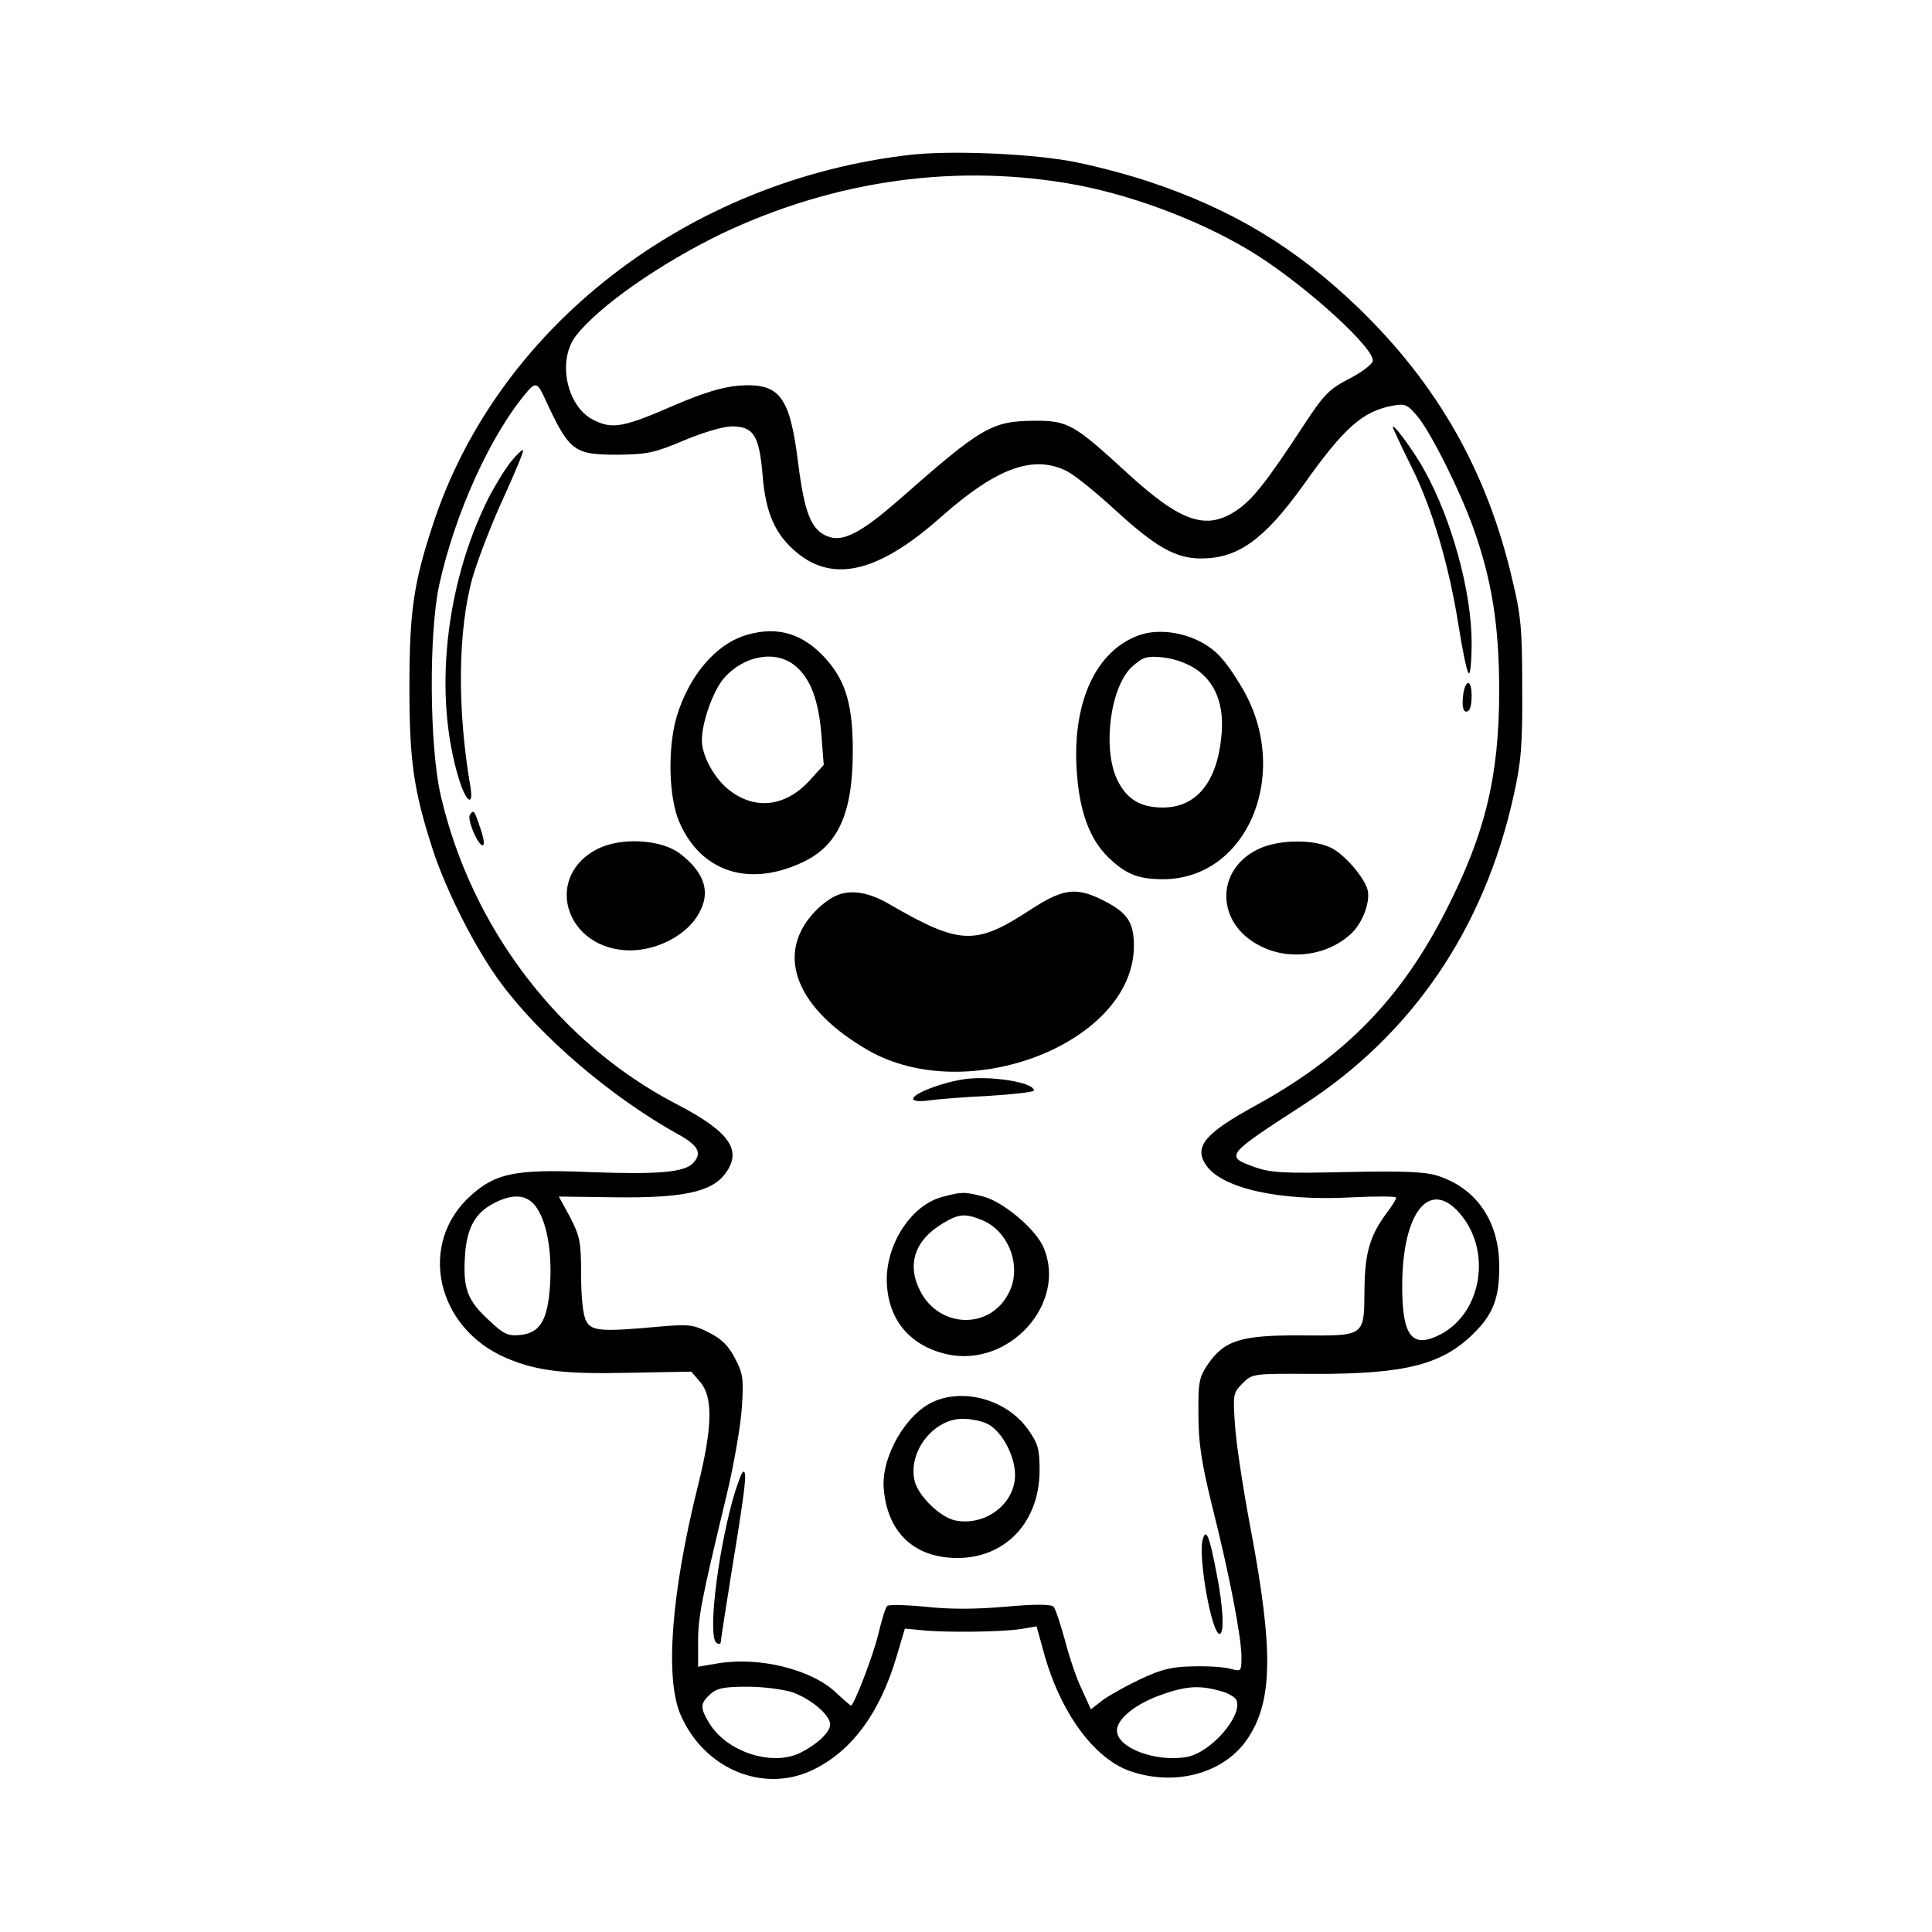 <?xml version="1.0" standalone="no"?>
<!DOCTYPE svg PUBLIC "-//W3C//DTD SVG 20010904//EN"
 "http://www.w3.org/TR/2001/REC-SVG-20010904/DTD/svg10.dtd">
<svg version="1.0" xmlns="http://www.w3.org/2000/svg"
 width="512pt" height="512pt" viewBox="0 0 512 512"
 preserveAspectRatio="xMidYMid meet">

<g transform="translate(0,512) scale(0.1,-0.1)"
fill="#000000" stroke="none">
<path d="M2415 4710 c-593 -67 -1097 -457 -1268 -981 -51 -154 -62 -231 -62
-429 0 -197 11 -273 61 -429 37 -114 115 -267 182 -357 106 -143 293 -302 469
-400 55 -30 65 -51 38 -78 -24 -23 -96 -29 -275 -22 -194 8 -246 -3 -312 -62
-142 -127 -93 -351 94 -431 80 -34 152 -43 325 -39 l165 3 24 -28 c34 -40 32
-120 -6 -273 -71 -284 -88 -510 -47 -607 62 -145 220 -211 352 -147 103 50
177 151 221 300 l22 74 43 -4 c60 -7 216 -5 265 3 l41 7 18 -65 c43 -161 134
-286 231 -319 120 -41 249 -5 310 86 67 99 69 234 9 553 -20 105 -39 229 -42
277 -6 83 -5 87 20 112 26 26 26 26 195 25 238 0 335 25 418 108 51 50 68 95
67 178 0 120 -62 208 -166 240 -33 10 -95 12 -238 9 -168 -4 -201 -2 -244 13
-80 29 -78 31 132 167 286 186 476 465 554 816 20 90 24 132 23 285 0 158 -3
194 -27 292 -66 283 -197 514 -407 717 -166 160 -335 262 -559 336 -64 21
-158 45 -210 54 -119 20 -313 27 -416 16z m443 -81 c160 -31 345 -103 476
-187 137 -88 310 -247 304 -279 -2 -9 -30 -30 -63 -47 -54 -28 -67 -42 -122
-126 -97 -148 -135 -196 -178 -224 -79 -52 -146 -29 -285 98 -145 133 -159
141 -249 141 -113 -1 -140 -17 -358 -209 -102 -89 -150 -114 -191 -97 -43 18
-60 62 -77 195 -22 177 -49 212 -158 204 -44 -4 -93 -19 -170 -52 -133 -58
-163 -64 -212 -40 -73 34 -100 159 -48 225 62 79 223 191 386 270 302 143 628
188 945 128z m-1416 -561 c67 -145 77 -153 196 -153 78 1 97 5 175 38 50 21
104 37 126 37 58 0 73 -23 82 -130 8 -99 33 -156 89 -203 98 -83 219 -54 385
94 147 130 245 165 333 120 20 -10 78 -57 129 -104 106 -97 159 -127 226 -127
98 0 167 50 270 193 109 154 158 197 238 212 33 6 39 3 66 -29 36 -44 112
-196 147 -294 50 -139 69 -262 69 -432 0 -227 -37 -379 -140 -581 -119 -235
-269 -389 -506 -519 -133 -73 -163 -108 -132 -156 41 -63 195 -98 389 -87 64
3 116 3 116 -1 0 -4 -11 -22 -24 -39 -45 -60 -59 -106 -60 -203 -1 -127 3
-124 -168 -123 -160 1 -204 -13 -248 -78 -22 -33 -25 -46 -24 -132 0 -75 8
-127 36 -241 46 -182 78 -349 78 -401 0 -38 -1 -39 -27 -32 -16 5 -60 8 -99 7
-58 -1 -84 -7 -140 -33 -38 -18 -83 -43 -101 -56 l-32 -25 -24 53 c-14 28 -34
88 -45 131 -12 43 -25 83 -30 88 -7 7 -51 7 -128 0 -81 -7 -148 -7 -212 0 -52
5 -97 6 -101 2 -5 -5 -15 -40 -24 -77 -14 -57 -64 -187 -72 -187 -1 0 -19 15
-39 34 -65 62 -203 96 -313 78 l-53 -9 0 66 c0 66 9 112 75 386 20 83 38 188
41 235 5 76 3 90 -18 130 -16 32 -36 52 -68 68 -41 21 -53 23 -125 17 -163
-15 -188 -13 -202 15 -8 15 -13 63 -13 121 0 88 -3 102 -29 153 l-30 55 152
-2 c174 -2 250 14 286 59 51 64 17 114 -128 189 -309 161 -542 466 -623 817
-30 128 -32 430 -4 558 42 191 137 400 234 513 21 24 27 22 44 -15z m-24
-2143 c30 -38 45 -117 40 -206 -6 -98 -26 -132 -81 -137 -31 -3 -43 3 -80 38
-58 53 -70 84 -65 168 4 77 27 119 80 145 48 24 83 21 106 -8z m2450 -20 c86
-98 60 -263 -50 -321 -77 -40 -103 -5 -102 135 2 190 73 277 152 186z m-1767
-1270 c49 -18 99 -60 99 -85 0 -20 -33 -52 -79 -75 -74 -37 -195 2 -241 78
-25 41 -25 52 2 77 18 16 35 20 99 20 43 0 95 -7 120 -15z m1132 4 c21 -5 41
-17 44 -25 16 -42 -68 -138 -131 -150 -83 -15 -186 24 -186 70 0 29 44 66 105
90 74 28 111 31 168 15z"/>
<path d="M3692 3985 c2 -5 24 -53 50 -105 55 -111 99 -262 124 -422 10 -62 21
-117 26 -122 4 -6 8 30 8 80 0 136 -53 329 -126 459 -30 55 -90 134 -82 110z"/>
<path d="M1356 3899 c-15 -18 -43 -63 -62 -100 -115 -230 -146 -525 -77 -746
18 -58 38 -72 30 -20 -36 207 -34 418 6 559 14 47 50 141 81 208 31 68 55 125
52 127 -2 2 -16 -11 -30 -28z"/>
<path d="M1981 3438 c-83 -23 -155 -108 -188 -218 -24 -83 -21 -213 7 -278 57
-132 183 -174 325 -108 96 44 135 130 135 296 0 119 -18 182 -67 239 -60 70
-129 93 -212 69z m127 -83 c40 -33 62 -92 69 -185 l6 -77 -37 -41 c-63 -69
-143 -80 -212 -27 -40 30 -74 92 -74 133 0 47 29 129 57 163 53 62 139 78 191
34z"/>
<path d="M3017 3436 c-112 -41 -174 -175 -164 -351 6 -111 33 -187 84 -237 47
-45 79 -58 146 -58 228 1 343 291 204 515 -42 69 -66 94 -109 116 -52 26 -115
32 -161 15z m152 -89 c52 -35 76 -95 68 -176 -11 -123 -66 -191 -155 -191 -60
0 -96 22 -121 73 -40 83 -19 248 40 301 28 25 38 28 80 24 29 -3 64 -15 88
-31z"/>
<path d="M3878 3282 c-5 -35 0 -54 13 -46 12 7 12 74 0 74 -5 0 -11 -13 -13
-28z"/>
<path d="M1245 2960 c-7 -12 21 -80 34 -80 6 0 3 19 -6 45 -16 48 -18 51 -28
35z"/>
<path d="M1583 2870 c-139 -71 -89 -255 71 -268 72 -6 154 31 191 86 41 60 27
116 -42 169 -50 39 -157 45 -220 13z"/>
<path d="M3333 2869 c-114 -56 -110 -198 7 -256 78 -40 180 -26 243 35 30 29
51 89 40 118 -13 36 -63 92 -97 108 -49 23 -141 21 -193 -5z"/>
<path d="M2215 2746 c-17 -7 -45 -29 -62 -49 -98 -111 -40 -252 147 -360 264
-152 703 19 705 275 0 67 -18 92 -94 128 -63 29 -98 23 -182 -32 -144 -94
-185 -92 -369 14 -57 34 -106 42 -145 24z"/>
<path d="M2555 2260 c-60 -9 -135 -38 -135 -52 0 -6 17 -8 43 -4 23 3 95 9
160 12 64 4 117 10 117 14 0 22 -116 40 -185 30z"/>
<path d="M2497 1948 c-80 -21 -146 -120 -147 -217 0 -104 58 -177 160 -200
164 -36 318 134 256 282 -20 49 -107 122 -160 136 -51 13 -57 13 -109 -1z
m107 -62 c69 -29 104 -121 71 -189 -48 -102 -186 -99 -237 3 -35 69 -14 133
59 177 44 27 61 28 107 9z"/>
<path d="M2475 1406 c-74 -32 -140 -147 -133 -231 9 -109 72 -175 174 -183
137 -11 238 85 239 230 0 58 -4 72 -30 109 -55 78 -167 111 -250 75z m143 -60
c37 -19 72 -84 72 -135 0 -77 -80 -137 -160 -120 -39 9 -96 64 -106 104 -19
76 49 165 127 165 22 0 52 -6 67 -14z"/>
<path d="M1941 1143 c-42 -156 -65 -363 -42 -377 6 -4 11 -3 11 2 0 4 13 89
29 188 37 226 41 264 31 264 -4 0 -17 -35 -29 -77z"/>
<path d="M3187 1039 c-12 -46 24 -249 45 -249 13 0 10 70 -8 161 -19 99 -28
122 -37 88z"/>
</g>
</svg>
